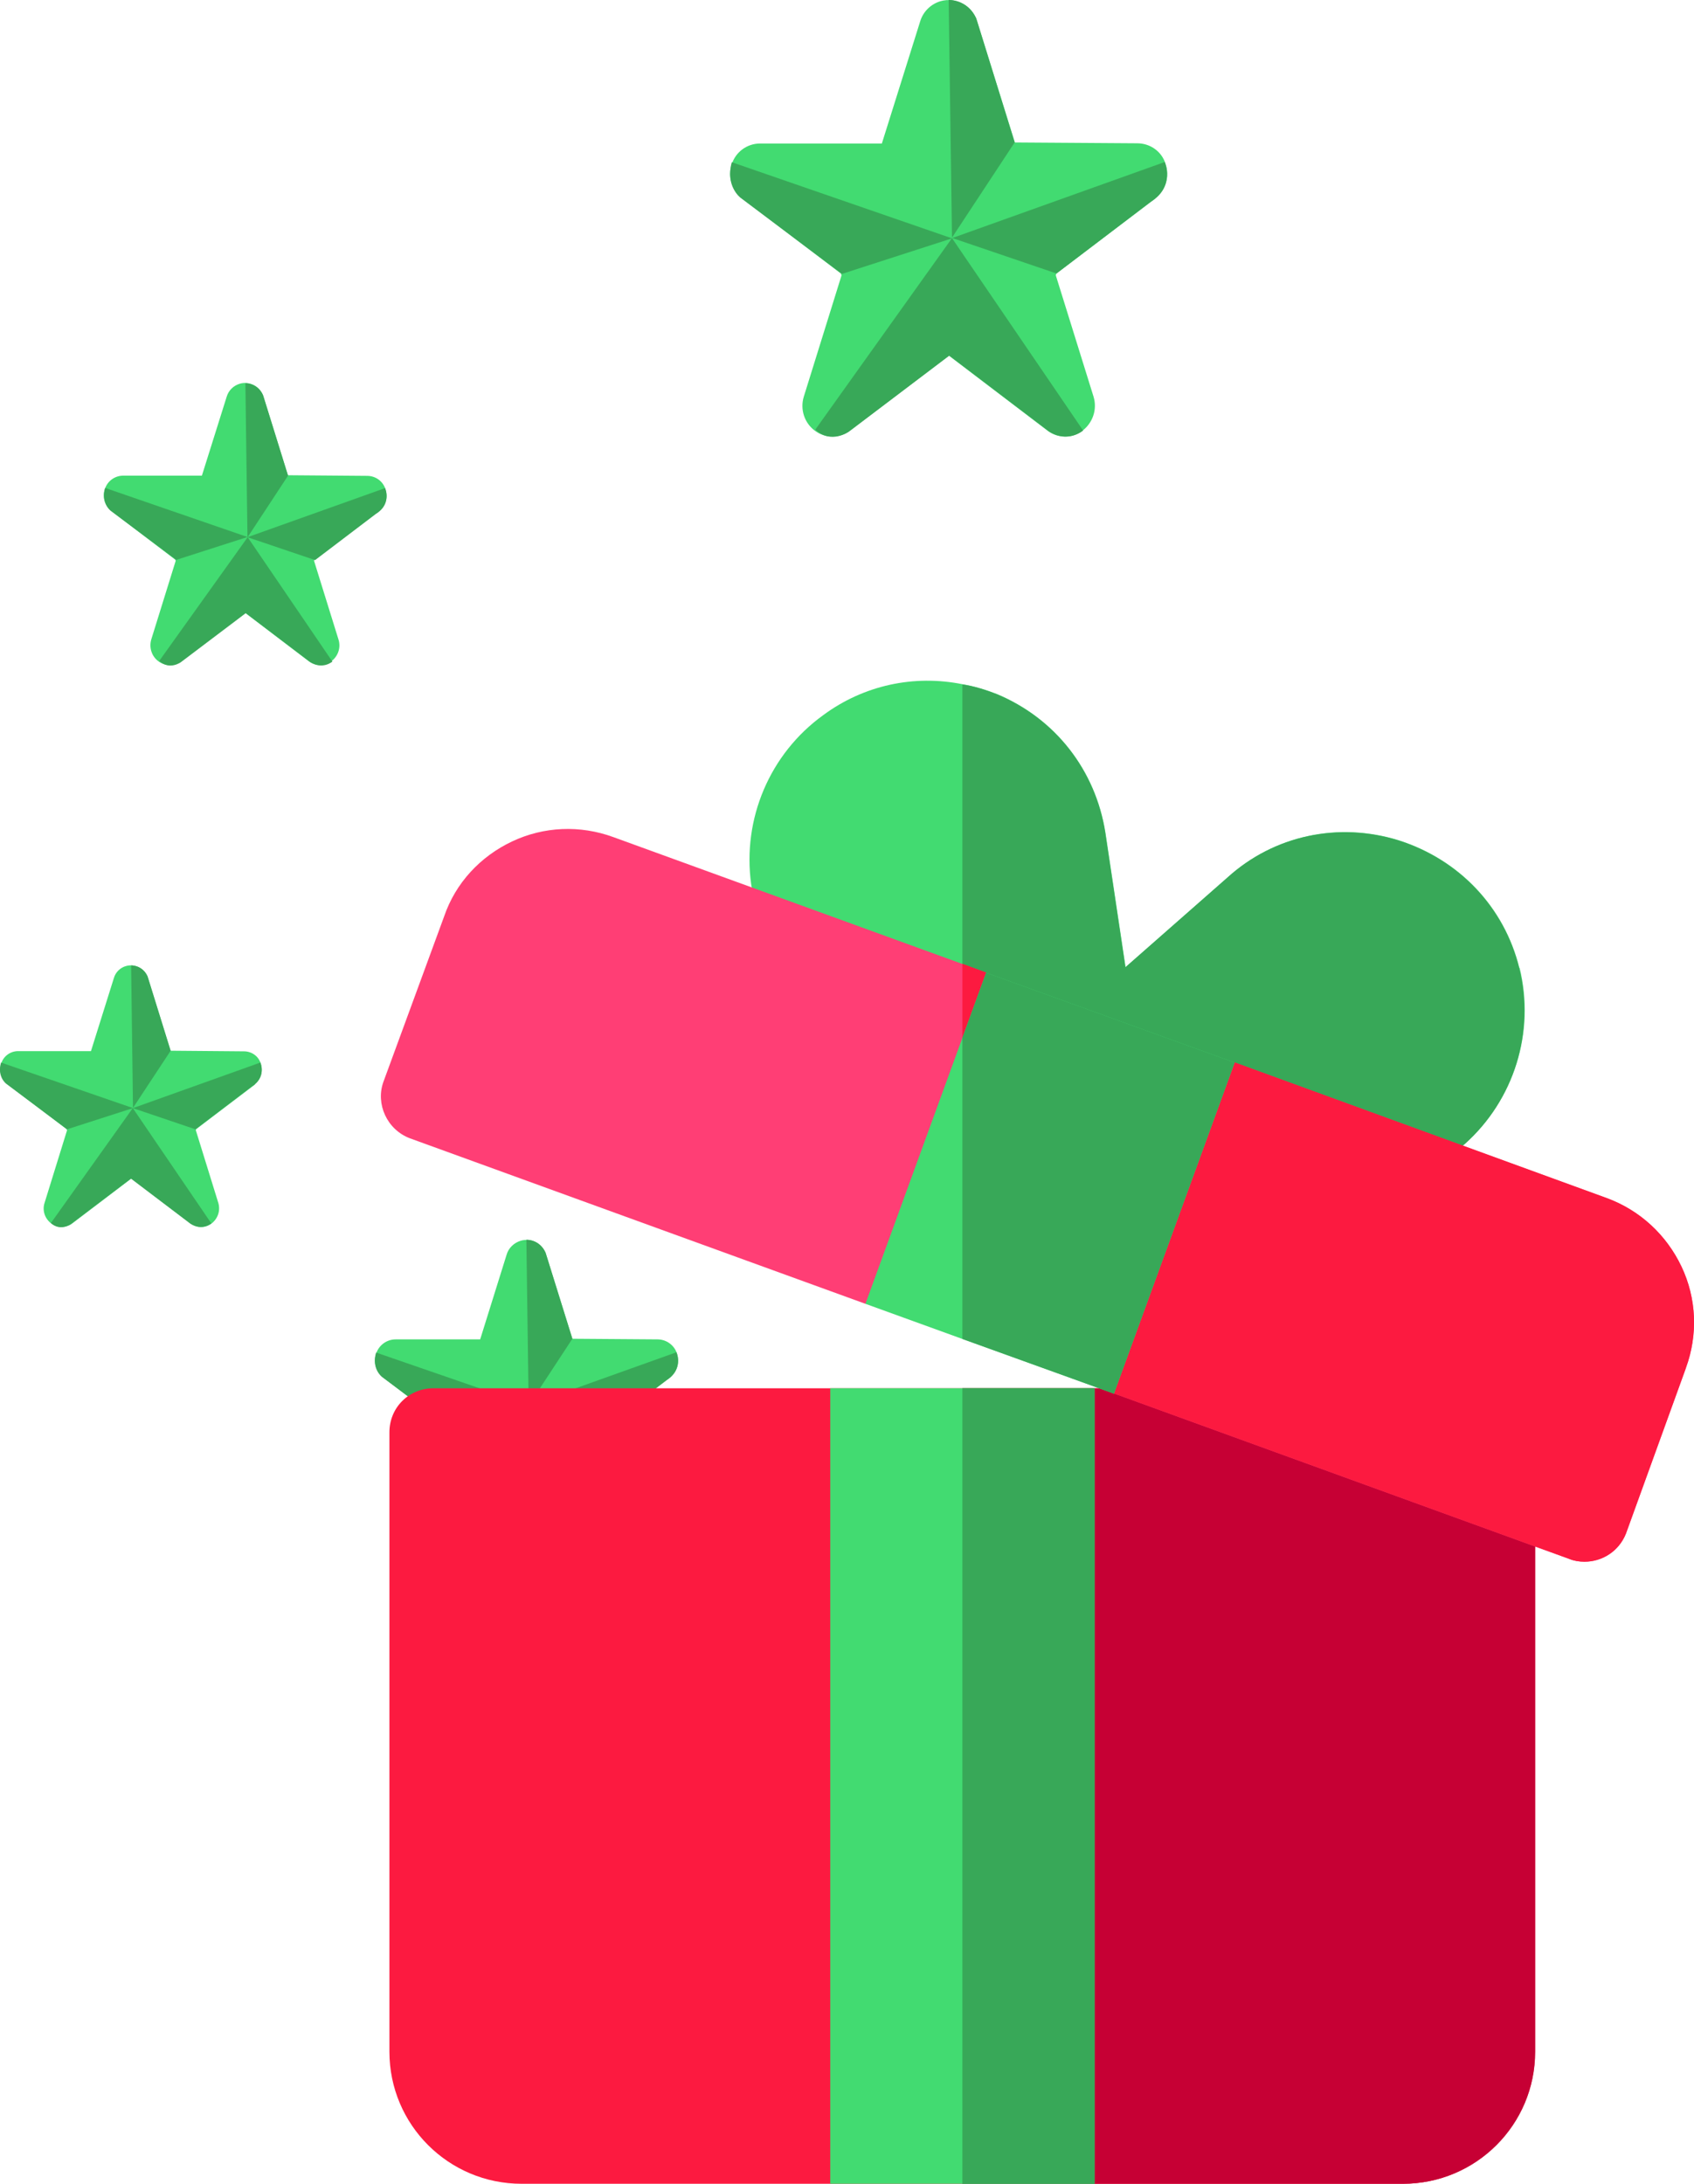 <svg width="128" height="165" viewBox="0 0 128 165" fill="none" xmlns="http://www.w3.org/2000/svg">
<g clip-path="url(#clip0_3_162)">
<path d="M50.609 104.091C51.159 103.667 51.379 102.944 51.159 102.284C50.955 101.64 50.357 101.2 49.681 101.2L43.248 101.153L41.267 94.804C41.031 93.987 40.166 93.5 39.333 93.751C38.829 93.908 38.42 94.301 38.279 94.804L36.282 101.2H29.896C29.22 101.2 28.623 101.64 28.418 102.284C28.182 102.944 28.418 103.667 28.969 104.091L34.143 108.02C34.143 108.02 34.174 108.083 34.174 108.13L32.193 114.478C31.988 115.138 32.224 115.877 32.806 116.285C33.356 116.678 34.096 116.663 34.615 116.254L39.804 112.325L44.963 116.254C45.498 116.663 46.237 116.678 46.771 116.285C47.337 115.877 47.589 115.154 47.385 114.478L45.403 108.13C45.403 108.13 45.403 108.051 45.435 108.02L50.609 104.091V104.091Z" fill="#42DB71"/>
<path d="M32.775 116.223L39.946 106.182L46.819 116.27C46.819 116.27 46.032 116.962 45.01 116.302L39.804 112.342L34.536 116.333C34.536 116.333 33.608 116.993 32.79 116.223H32.775Z" fill="#FF9100"/>
<path d="M28.402 102.19L39.962 106.181L34.19 108.035L28.874 104.044C28.874 104.044 28.056 103.447 28.418 102.19H28.402Z" fill="#38A858"/>
<path d="M39.946 106.166L39.773 93.673C39.773 93.673 40.732 93.61 41.22 94.631L43.249 101.153L39.962 106.166H39.946Z" fill="#38A858"/>
<path d="M39.946 106.166L51.112 102.174C51.112 102.174 51.678 103.447 50.373 104.28L45.435 108.036L39.962 106.181L39.946 106.166Z" fill="#38A858"/>
<path d="M19.234 81.934C19.706 81.573 19.894 80.944 19.706 80.363C19.533 79.797 19.014 79.436 18.432 79.436L12.88 79.389L11.182 73.904C10.977 73.197 10.222 72.789 9.515 72.993C9.074 73.119 8.728 73.464 8.603 73.904L6.873 79.42H1.368C0.786 79.42 0.267 79.797 0.094 80.347C-0.11 80.913 0.094 81.541 0.566 81.919L5.033 85.313C5.033 85.313 5.064 85.376 5.064 85.407L3.366 90.891C3.177 91.473 3.397 92.101 3.9 92.463C4.372 92.793 5.017 92.777 5.473 92.431L9.939 89.037L14.39 92.431C14.846 92.793 15.491 92.809 15.963 92.463C16.45 92.101 16.67 91.489 16.497 90.891L14.799 85.407C14.799 85.407 14.799 85.344 14.83 85.313L19.297 81.919L19.234 81.934Z" fill="#42DB71"/>
<path d="M3.853 92.4L10.034 83.725L15.963 92.431C15.963 92.431 15.287 93.028 14.39 92.463L9.892 89.052L5.347 92.494C5.347 92.494 4.545 93.075 3.837 92.4H3.853Z" fill="#38A858"/>
<path d="M0.079 80.284L10.049 83.725L5.064 85.328L0.472 81.887C0.472 81.887 -0.236 81.368 0.079 80.284V80.284Z" fill="#38A858"/>
<path d="M10.049 83.726L9.908 72.946C9.908 72.946 10.741 72.899 11.15 73.763L12.896 79.389L10.049 83.71V83.726Z" fill="#38A858"/>
<path d="M10.049 83.725L19.674 80.284C19.674 80.284 20.162 81.384 19.029 82.091L14.767 85.328L10.034 83.725H10.049Z" fill="#38A858"/>
<path d="M28.623 38.642C29.142 38.249 29.346 37.573 29.126 36.96C28.937 36.363 28.387 35.955 27.742 35.955L21.75 35.907L19.91 29.983C19.69 29.213 18.872 28.773 18.117 28.993C17.645 29.135 17.268 29.496 17.126 29.983L15.255 35.939H9.31C8.681 35.939 8.115 36.347 7.926 36.945C7.706 37.557 7.926 38.233 8.43 38.626L13.242 42.287C13.242 42.287 13.273 42.35 13.273 42.382L11.433 48.306C11.245 48.935 11.465 49.61 11.999 49.987C12.503 50.349 13.195 50.333 13.682 49.956L18.51 46.295L23.323 49.956C23.826 50.333 24.502 50.349 25.006 49.987C25.54 49.61 25.776 48.935 25.572 48.306L23.732 42.382C23.732 42.382 23.732 42.303 23.763 42.287L28.576 38.626L28.623 38.642Z" fill="#42DB71"/>
<path d="M12.031 49.94L18.715 40.59L25.116 49.987C25.116 49.987 24.377 50.631 23.433 50.018L18.573 46.326L13.667 50.034C13.667 50.034 12.802 50.663 12.047 49.94H12.031Z" fill="#38A858"/>
<path d="M7.942 36.866L18.699 40.575L13.32 42.303L8.367 38.595C8.367 38.595 7.612 38.029 7.942 36.866V36.866Z" fill="#38A858"/>
<path d="M18.699 40.59L18.542 28.961C18.542 28.961 19.438 28.914 19.878 29.857L21.766 35.938L18.699 40.606V40.59Z" fill="#38A858"/>
<path d="M18.699 40.59L29.095 36.882C29.095 36.882 29.629 38.076 28.402 38.83L23.81 42.319L18.699 40.59V40.59Z" fill="#38A858"/>
<path d="M87.283 14.991C88.085 14.394 88.4 13.326 88.07 12.383C87.787 11.456 86.922 10.827 85.931 10.827L76.684 10.764L73.837 1.619C73.491 0.44 72.249 -0.251 71.053 0.094C70.33 0.314 69.748 0.88 69.528 1.619L66.634 10.843H57.434C56.459 10.843 55.594 11.471 55.295 12.399C54.965 13.341 55.295 14.394 56.082 15.007L63.536 20.664C63.536 20.664 63.583 20.759 63.583 20.821L60.737 29.967C60.438 30.926 60.784 31.994 61.617 32.576C62.404 33.141 63.473 33.11 64.228 32.529L71.698 26.871L79.137 32.529C79.908 33.126 80.961 33.141 81.748 32.576C82.565 31.979 82.927 30.941 82.628 29.967L79.782 20.821C79.782 20.821 79.782 20.711 79.829 20.664L87.283 15.007V14.991Z" fill="#42DB71"/>
<path d="M61.602 32.465L71.934 17.992L81.842 32.528C81.842 32.528 80.694 33.534 79.231 32.575L71.73 26.871L64.134 32.622C64.134 32.622 62.781 33.581 61.617 32.465H61.602Z" fill="#38A858"/>
<path d="M55.295 12.257L71.934 18.009L63.615 20.696L55.956 14.944C55.956 14.944 54.792 14.08 55.295 12.257V12.257Z" fill="#38A858"/>
<path d="M71.934 17.993L71.683 2.27826e-05C71.683 2.27826e-05 73.067 -0.079 73.758 1.367L76.668 10.764L71.918 17.977L71.934 17.993Z" fill="#38A858"/>
<path d="M71.934 17.993L88.007 12.242C88.007 12.242 88.825 14.08 86.938 15.259L79.829 20.664L71.934 17.977V17.993Z" fill="#38A858"/>
<path d="M113.799 109.026L103.01 105.098C102.68 104.972 102.271 104.894 101.878 104.894H32.759C30.887 104.894 29.425 106.355 29.425 108.225V155.022C29.425 160.538 33.891 165.001 39.411 165.001H105.998C111.518 165.001 115.985 160.538 115.985 155.022V112.154C115.985 110.755 115.12 109.498 113.783 109.026H113.799Z" fill="#FC1A40"/>
<path d="M116 112.154V155.022C116 160.538 111.534 165.001 106.014 165.001H72.721V104.894H101.894C102.287 104.894 102.696 104.956 103.026 105.098L113.814 109.026C115.151 109.498 116.016 110.755 116.016 112.154H116Z" fill="#C60034"/>
<path d="M114.805 73.135C113.673 68.546 110.276 64.948 105.684 63.486C101.154 62.087 96.295 63.093 92.772 66.283L85.05 73.072L83.525 62.889C82.785 58.237 79.797 54.309 75.331 52.439C74.466 52.109 73.601 51.842 72.736 51.7C69.072 50.962 65.282 51.763 62.215 54.026C58.157 56.949 56.081 61.883 56.758 66.802C57.497 71.72 60.815 75.916 65.549 77.582L72.736 80.175L81.59 83.427H81.653L97.034 89.085C98.559 89.619 100.164 89.886 101.689 89.886C104.96 89.886 108.153 88.692 110.685 86.429C114.412 83.097 116.016 77.975 114.821 73.119L114.805 73.135Z" fill="#42DB71"/>
<path d="M110.669 86.445C108.137 88.707 104.945 89.902 101.673 89.902C100.148 89.902 98.544 89.635 97.018 89.1L81.638 83.443H81.575L72.72 80.19V51.716C73.585 51.842 74.45 52.109 75.315 52.455C79.782 54.325 82.77 58.237 83.509 62.905L85.034 73.088L92.756 66.299C96.279 63.109 101.154 62.103 105.668 63.502C110.26 64.963 113.657 68.562 114.789 73.15C115.985 78.006 114.396 83.129 110.653 86.46L110.669 86.445Z" fill="#38A858"/>
<path d="M127.387 103.369L122.857 115.877C122.323 117.213 121.064 117.999 119.728 117.999C119.335 117.999 118.926 117.936 118.595 117.795L84.169 105.286L81.04 94.978L72.72 96.847L65.392 98.513L30.966 86.005C29.236 85.345 28.371 83.412 28.969 81.746L33.561 69.237C34.426 66.707 36.297 64.712 38.688 63.58C41.078 62.449 43.815 62.323 46.347 63.25L72.72 72.836L74.513 73.496C74.513 73.496 81.7 86.539 81.905 86.539C82.031 86.539 84.909 84.936 87.692 83.412C90.492 81.888 93.291 80.285 93.291 80.285L121.395 90.53C123.927 91.457 125.924 93.328 127.056 95.716C128.189 98.105 128.314 100.839 127.387 103.369V103.369Z" fill="#FF3E75"/>
<path d="M127.387 103.369L122.857 115.877C122.323 117.213 121.064 117.999 119.728 117.999C119.335 117.999 118.926 117.936 118.595 117.795L84.169 105.286L81.04 94.978L72.72 96.847V72.82L74.513 73.48C74.513 73.48 81.7 86.523 81.905 86.523C82.031 86.523 84.909 84.92 87.692 83.396C90.492 81.872 93.291 80.269 93.291 80.269L121.395 90.515C123.927 91.442 125.924 93.312 127.056 95.7C128.189 98.089 128.314 100.823 127.387 103.353V103.369Z" fill="#FC1A40"/>
<path d="M62.734 104.893V165.001H82.707V104.893H62.734Z" fill="#42DB71"/>
<path d="M74.513 73.496L72.72 78.415L65.392 98.513L72.72 101.169L81.04 104.17L84.169 105.302L93.291 80.285L74.513 73.496V73.496Z" fill="#42DB71"/>
<path d="M82.707 104.893H72.72V165.001H82.707V104.893Z" fill="#38A858"/>
<path d="M93.291 80.285L84.169 105.302L81.04 104.17L72.72 101.169V78.415L74.513 73.496L93.291 80.285Z" fill="#38A858"/>
</g>
<defs>
<clipPath id="clip0_3_162">
<rect width="128" height="165" fill="white"/>
</clipPath>
</defs>
</svg>
